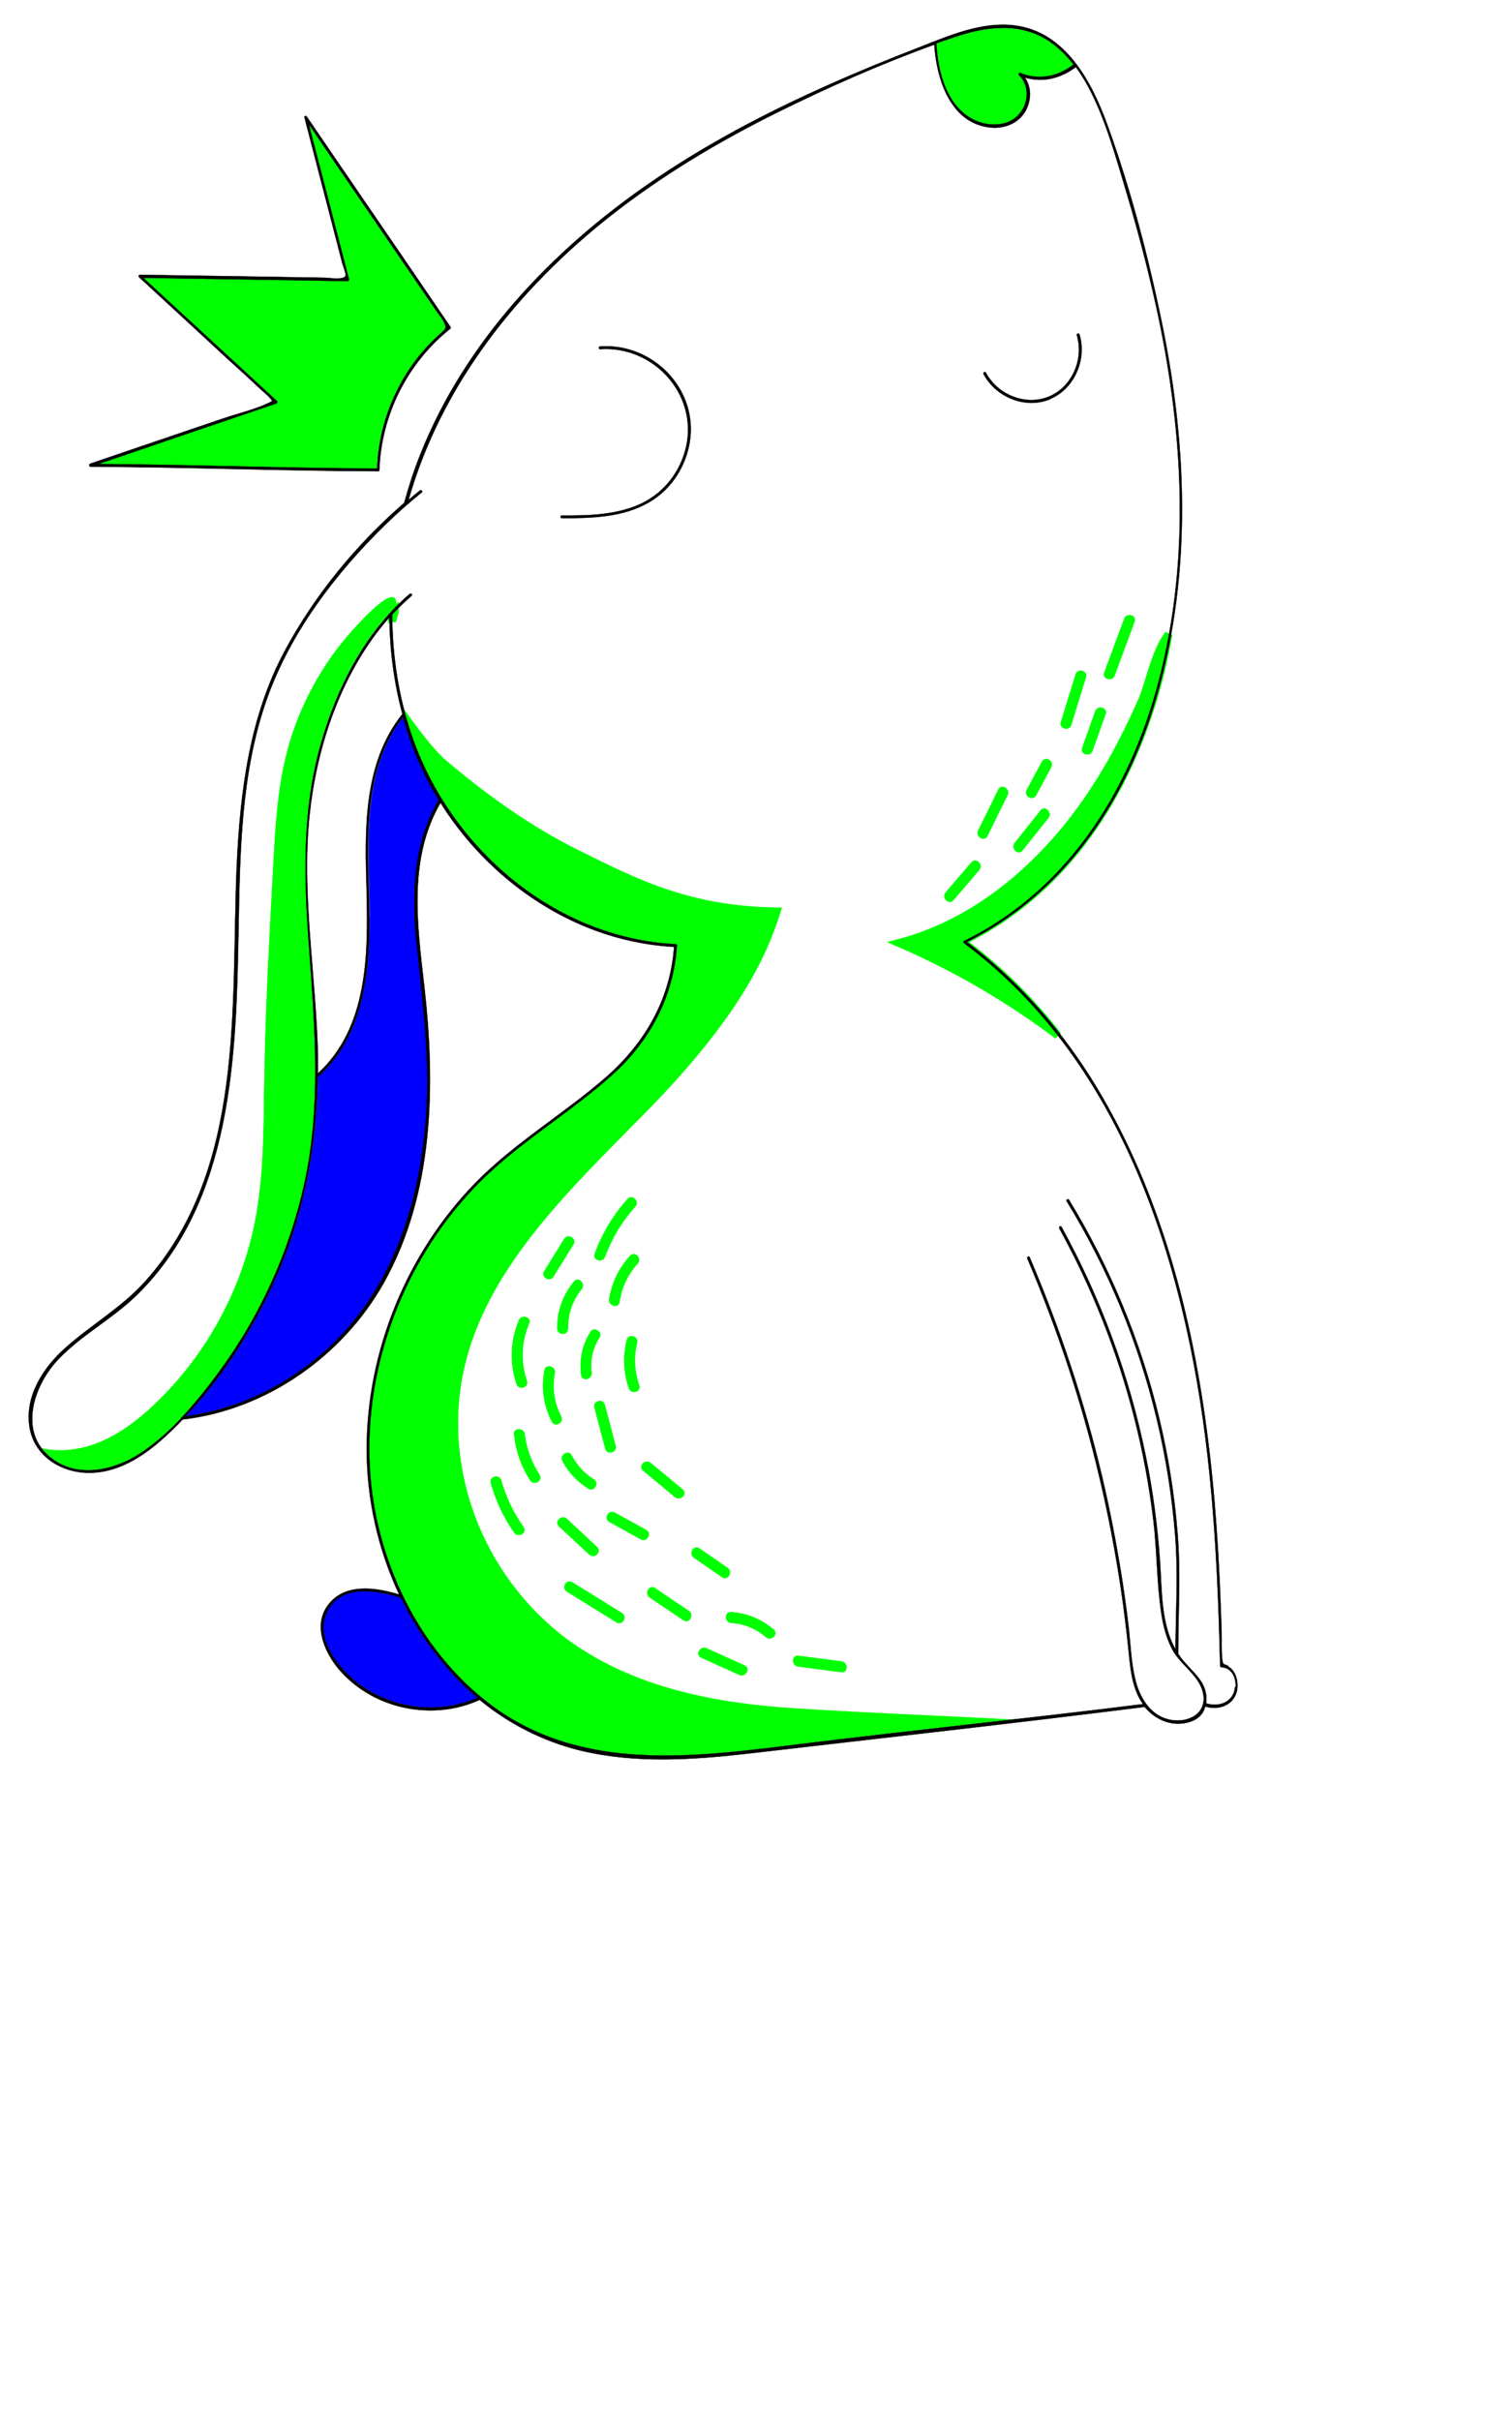<?xml version="1.0" encoding="UTF-8" standalone="no"?>
<!-- Created with Inkscape (http://www.inkscape.org/) -->

<svg
   width="50mm"
   height="80mm"
   viewBox="0 0 50 80"
   version="1.1"
   id="svg1"
   inkscape:version="1.3.2 (091e20e, 2023-11-25, custom)"
   sodipodi:docname="ada_lasercut_ontwerp_konijn_test_4layers_simplified.svg"
   xmlns:inkscape="http://www.inkscape.org/namespaces/inkscape"
   xmlns:sodipodi="http://sodipodi.sourceforge.net/DTD/sodipodi-0.dtd"
   xmlns="http://www.w3.org/2000/svg"
   xmlns:svg="http://www.w3.org/2000/svg">
  <sodipodi:namedview
     id="namedview1"
     pagecolor="#ffffff"
     bordercolor="#000000"
     borderopacity="0.25"
     inkscape:showpageshadow="2"
     inkscape:pageopacity="0.0"
     inkscape:pagecheckerboard="0"
     inkscape:deskcolor="#d1d1d1"
     inkscape:document-units="mm"
     inkscape:zoom="2"
     inkscape:cx="132.75"
     inkscape:cy="119.75"
     inkscape:window-width="1920"
     inkscape:window-height="991"
     inkscape:window-x="-9"
     inkscape:window-y="-9"
     inkscape:window-maximized="1"
     inkscape:current-layer="layer1" />
  <defs
     id="defs1" />
  <g
     inkscape:label="shaded_light"
     id="layer1"
     style="display:inline"
     inkscape:groupmode="layer"
     sodipodi:insensitive="true">
    <path
       class="cls-1"
       d="m 13.202,12.754 c 0.226,-0.424 0.506,-0.828 0.821,-1.19 0.171,-0.192 0.356,-0.376 0.547,-0.547 0.178,-0.157 0.198,-0.164 0.096,-0.383 -0.055,-0.116 -0.157,-0.233 -0.233,-0.342 -1.402,-2.066 -2.818,-4.118 -4.227,-6.183 0.445,1.71 0.882,3.42 1.327,5.13 0.007,0.027 -0.014,0.055 -0.041,0.055 C 9.235,9.259 6.985,9.218 4.728,9.183 c 1.477,1.361 2.948,2.715 4.425,4.077 0.027,0.027 0.014,0.062 -0.021,0.075 -1.963,0.67 -3.926,1.341 -5.889,2.004 3.071,0.021 6.142,0.13 9.213,0.15 0.041,-0.958 0.294,-1.888 0.739,-2.736 z"
       id="path55"
       style="display:inline;fill:#00ff00;fill-opacity:1;stroke:#00ff00;stroke-width:0.01;stroke-dasharray:none;stroke-opacity:1" />
    <path
       class="cls-2"
       d="m 33.565,56.83 c -2.367,0.267 -4.74,0.527 -7.1,0.821 -3.481,0.431 -7.243,0.958 -10.246,-1.306 -2.414,-1.819 -3.823,-4.843 -3.988,-7.825 -0.185,-3.352 1.101,-6.765 3.399,-9.206 1.375,-1.464 3.146,-2.456 4.637,-3.803 1.238,-1.122 2.011,-2.585 2.12,-4.261 0,-0.021 -0.014,-0.034 -0.027,-0.041 0,0 -0.007,0 -0.014,0 -4.015,-0.198 -7.483,-3.201 -8.741,-6.936 -0.089,-0.267 -0.171,-0.54 -0.239,-0.814 0.438,0.616 0.985,1.347 1.382,1.683 1.354,1.142 2.77,2.168 4.371,2.962 1.977,0.978 3.735,1.895 6.737,1.901 -0.376,1.176 -1.053,3.256 -4.507,6.765 -3.297,3.352 -7.079,6.812 -6.026,12.024 0.445,2.182 1.73,4.179 3.543,5.479 2.12,1.518 4.795,2.038 7.394,2.202 2.435,0.157 4.884,0.246 7.319,0.376 z"
       id="path58"
       style="display:inline;fill:#00ff00;fill-opacity:1;stroke:#00ff00;stroke-width:0.01;stroke-dasharray:none;stroke-opacity:1" />
    <path
       class="cls-2"
       d="m 31.855,31.153 c 0,0 0.007,0.014 0.014,0.014 1.197,0.889 2.223,1.929 3.112,3.064 -1.621,-1.224 -3.386,-2.25 -5.253,-3.057 2.722,-0.718 4.959,-2.736 6.491,-5.103 0.602,-0.923 1.101,-1.908 1.546,-2.914 0.239,-0.547 0.438,-1.635 0.876,-2.189 -0.068,0.383 -0.15,0.773 -0.239,1.156 -0.903,3.755 -2.962,7.202 -6.512,8.96 0,0 -0.014,0 -0.021,0.007 -0.021,0.014 -0.021,0.041 -0.014,0.055 z"
       id="path59"
       style="display:inline;fill:#00ff00;fill-opacity:1;stroke:#00ff00;stroke-width:0.259;stroke-dasharray:none;stroke-opacity:1" />
    <path
       class="cls-2"
       d="m 12.963,20.305 c 0.034,-0.034 0.062,-0.068 0.096,-0.103 0,0.027 -0.014,0.062 -0.021,0.089 -0.021,0.075 -0.041,0.157 -0.075,0.239 0,-0.075 0,-0.15 0,-0.226 z"
       id="path60"
       style="display:inline;fill:#00ff00;fill-opacity:1;stroke:#00ff00;stroke-width:0.259;stroke-dasharray:none;stroke-opacity:1" />
    <path
       class="cls-2"
       d="m 13.079,20.052 c -1.231,1.252 -2.025,2.907 -2.49,4.583 -0.622,2.223 -0.54,4.466 -0.369,6.744 0.185,2.585 0.397,5.171 -0.157,7.729 -0.492,2.25 -1.457,4.391 -2.825,6.238 -0.376,0.506 -0.78,1.019 -1.217,1.491 0,0 0,0 0,0 -0.027,0 -0.041,0.027 -0.041,0.048 -0.369,0.39 -0.766,0.752 -1.19,1.053 -0.91,0.65 -2.257,0.999 -3.187,0.171 -0.082,-0.068 -0.15,-0.144 -0.212,-0.226 0.575,0.123 1.19,0.055 1.744,-0.144 C 3.886,47.466 4.543,46.967 5.124,46.413 6.814,44.805 7.984,42.665 8.435,40.373 8.736,38.848 8.715,37.282 8.743,35.729 8.777,33.321 8.914,30.921 9.044,28.513 c 0.062,-1.163 0.13,-2.339 0.404,-3.475 0.315,-1.32 0.923,-2.572 1.751,-3.652 0.294,-0.383 1.997,-2.387 1.901,-1.347 z"
       id="path61"
       style="display:inline;fill:#00ff00;fill-opacity:1;stroke:#00ff00;stroke-width:0.01;stroke-dasharray:none;stroke-opacity:1" />
    <path
       class="cls-2"
       d="m 20.754,39.634 c -0.479,0.534 -0.841,1.142 -1.088,1.813 -0.082,0.219 0.267,0.308 0.342,0.096 0.226,-0.616 0.561,-1.17 0.999,-1.655 0.15,-0.171 -0.096,-0.424 -0.253,-0.253 z"
       id="path66"
       style="display:inline;fill:#00ff00;fill-opacity:1;stroke:#00ff00;stroke-width:0.01;stroke-dasharray:none;stroke-opacity:1" />
    <path
       class="cls-2"
       d="m 18.982,42.364 c -0.369,0.445 -0.561,0.978 -0.554,1.553 0,0.233 0.363,0.233 0.356,0 -0.007,-0.479 0.144,-0.93 0.451,-1.3 0.144,-0.178 -0.103,-0.431 -0.253,-0.253 z"
       id="path67"
       style="display:inline;fill:#00ff00;fill-opacity:1;stroke:#00ff00;stroke-width:0.01;stroke-dasharray:none;stroke-opacity:1" />
    <path
       class="cls-2"
       d="m 18.558,46.823 c -0.233,-0.445 -0.308,-0.937 -0.212,-1.43 0.041,-0.226 -0.301,-0.321 -0.342,-0.096 -0.109,0.595 -0.027,1.17 0.246,1.703 0.103,0.205 0.41,0.021 0.308,-0.178 z"
       id="path68"
       style="display:inline;fill:#00ff00;fill-opacity:1;stroke:#00ff00;stroke-width:0.01;stroke-dasharray:none;stroke-opacity:1" />
    <path
       class="cls-2"
       d="m 19.632,48.902 c -0.315,-0.192 -0.554,-0.465 -0.725,-0.787 -0.103,-0.205 -0.41,-0.027 -0.308,0.178 0.198,0.383 0.492,0.691 0.855,0.917 0.198,0.123 0.376,-0.185 0.178,-0.308 z"
       id="path69"
       style="display:inline;fill:#00ff00;fill-opacity:1;stroke:#00ff00;stroke-width:0.01;stroke-dasharray:none;stroke-opacity:1" />
    <path
       class="cls-2"
       d="m 21.369,50.578 c -0.349,-0.192 -0.691,-0.383 -1.04,-0.575 -0.198,-0.109 -0.383,0.198 -0.178,0.308 0.349,0.192 0.691,0.383 1.04,0.575 0.198,0.109 0.383,-0.198 0.178,-0.308 z"
       id="path70"
       style="display:inline;fill:#00ff00;fill-opacity:1;stroke:#00ff00;stroke-width:0.01;stroke-dasharray:none;stroke-opacity:1" />
    <path
       class="cls-2"
       d="m 17.156,43.656 c -0.28,0.67 -0.308,1.402 -0.075,2.093 0.068,0.219 0.417,0.123 0.342,-0.096 -0.212,-0.643 -0.185,-1.286 0.075,-1.908 0.089,-0.212 -0.26,-0.301 -0.342,-0.096 z"
       id="path71"
       style="display:inline;fill:#00ff00;fill-opacity:1;stroke:#00ff00;stroke-width:0.01;stroke-dasharray:none;stroke-opacity:1" />
    <path
       class="cls-2"
       d="m 17.84,48.752 c -0.26,-0.41 -0.431,-0.855 -0.486,-1.334 -0.027,-0.226 -0.383,-0.226 -0.356,0 0.062,0.547 0.233,1.053 0.534,1.518 0.123,0.192 0.431,0.014 0.308,-0.178 z"
       id="path72"
       style="display:inline;fill:#00ff00;fill-opacity:1;stroke:#00ff00;stroke-width:0.01;stroke-dasharray:none;stroke-opacity:1" />
    <path
       class="cls-2"
       d="m 19.741,51.139 c -0.335,-0.308 -0.663,-0.622 -0.999,-0.93 -0.171,-0.157 -0.424,0.096 -0.253,0.253 0.335,0.308 0.663,0.622 0.999,0.93 0.171,0.157 0.424,-0.096 0.253,-0.253 z"
       id="path73"
       style="display:inline;fill:#00ff00;fill-opacity:1;stroke:#00ff00;stroke-width:0.01;stroke-dasharray:none;stroke-opacity:1" />
    <path
       class="cls-2"
       d="m 17.313,50.482 c -0.335,-0.479 -0.581,-0.985 -0.739,-1.546 -0.062,-0.219 -0.41,-0.13 -0.342,0.096 0.164,0.588 0.424,1.135 0.773,1.635 0.13,0.185 0.438,0.007 0.308,-0.178 z"
       id="path74"
       style="display:inline;fill:#00ff00;fill-opacity:1;stroke:#00ff00;stroke-width:0.01;stroke-dasharray:none;stroke-opacity:1" />
    <path
       class="cls-2"
       d="m 19.522,44.039 c -0.274,0.431 -0.369,0.917 -0.301,1.423 0.034,0.226 0.376,0.13 0.342,-0.096 -0.055,-0.41 0.041,-0.807 0.26,-1.149 0.123,-0.192 -0.185,-0.376 -0.308,-0.178 z"
       id="path75"
       style="display:inline;fill:#00ff00;fill-opacity:1;stroke:#00ff00;stroke-width:0.01;stroke-dasharray:none;stroke-opacity:1" />
    <path
       class="cls-2"
       d="m 18.654,40.961 c -0.219,0.356 -0.438,0.711 -0.657,1.06 -0.123,0.198 0.185,0.376 0.308,0.178 0.219,-0.356 0.438,-0.711 0.657,-1.06 0.123,-0.198 -0.185,-0.376 -0.308,-0.178 z"
       id="path76"
       style="display:inline;fill:#00ff00;fill-opacity:1;stroke:#00ff00;stroke-width:0.01;stroke-dasharray:none;stroke-opacity:1" />
    <path
       class="cls-2"
       d="m 20.842,41.509 c -0.369,0.404 -0.609,0.889 -0.698,1.436 -0.034,0.226 0.308,0.321 0.342,0.096 0.075,-0.486 0.274,-0.91 0.602,-1.272 0.15,-0.171 -0.096,-0.424 -0.253,-0.253 z"
       id="path77"
       style="display:inline;fill:#00ff00;fill-opacity:1;stroke:#00ff00;stroke-width:0.01;stroke-dasharray:none;stroke-opacity:1" />
    <path
       class="cls-2"
       d="m 20.357,47.794 c -0.116,-0.451 -0.239,-0.903 -0.356,-1.354 -0.062,-0.219 -0.404,-0.13 -0.342,0.096 0.116,0.451 0.239,0.903 0.356,1.354 0.062,0.219 0.404,0.13 0.342,-0.096 z"
       id="path78"
       style="display:inline;fill:#00ff00;fill-opacity:1;stroke:#00ff00;stroke-width:0.01;stroke-dasharray:none;stroke-opacity:1" />
    <path
       class="cls-2"
       d="m 21.137,45.797 c -0.157,-0.465 -0.185,-0.93 -0.068,-1.402 0.055,-0.226 -0.287,-0.321 -0.342,-0.096 -0.13,0.534 -0.109,1.074 0.068,1.594 0.075,0.219 0.417,0.123 0.342,-0.096 z"
       id="path79"
       style="display:inline;fill:#00ff00;fill-opacity:1;stroke:#00ff00;stroke-width:0.01;stroke-dasharray:none;stroke-opacity:1" />
    <path
       class="cls-2"
       d="m 22.573,49.238 c -0.349,-0.294 -0.705,-0.581 -1.053,-0.875 -0.178,-0.144 -0.431,0.103 -0.253,0.253 0.349,0.294 0.705,0.581 1.053,0.875 0.178,0.144 0.431,-0.103 0.253,-0.253 z"
       id="path80"
       style="display:inline;fill:#00ff00;fill-opacity:1;stroke:#00ff00;stroke-width:0.01;stroke-dasharray:none;stroke-opacity:1" />
    <path
       class="cls-2"
       d="m 20.562,53.321 c -0.547,-0.335 -1.088,-0.677 -1.635,-1.012 -0.198,-0.123 -0.376,0.185 -0.178,0.308 0.547,0.335 1.088,0.677 1.635,1.012 0.198,0.123 0.376,-0.185 0.178,-0.308 z"
       id="path81"
       style="display:inline;fill:#00ff00;fill-opacity:1;stroke:#00ff00;stroke-width:0.01;stroke-dasharray:none;stroke-opacity:1" />
    <path
       class="cls-2"
       d="m 22.778,53.253 c -0.369,-0.253 -0.746,-0.499 -1.115,-0.752 -0.192,-0.13 -0.369,0.178 -0.178,0.308 0.369,0.253 0.746,0.499 1.115,0.752 0.192,0.13 0.369,-0.178 0.178,-0.308 z"
       id="path82"
       style="display:inline;fill:#00ff00;fill-opacity:1;stroke:#00ff00;stroke-width:0.01;stroke-dasharray:none;stroke-opacity:1" />
    <path
       class="cls-2"
       d="m 24.057,51.83 c -0.308,-0.212 -0.616,-0.431 -0.93,-0.643 -0.192,-0.13 -0.369,0.178 -0.178,0.308 0.308,0.212 0.616,0.431 0.93,0.643 0.192,0.13 0.369,-0.178 0.178,-0.308 z"
       id="path83"
       style="display:inline;fill:#00ff00;fill-opacity:1;stroke:#00ff00;stroke-width:0.01;stroke-dasharray:none;stroke-opacity:1" />
    <path
       class="cls-2"
       d="m 25.582,53.868 c -0.404,-0.342 -0.876,-0.54 -1.402,-0.575 -0.233,-0.014 -0.226,0.342 0,0.356 0.431,0.027 0.828,0.192 1.149,0.472 0.171,0.15 0.431,-0.103 0.253,-0.253 z"
       id="path84"
       style="display:inline;fill:#00ff00;fill-opacity:1;stroke:#00ff00;stroke-width:0.01;stroke-dasharray:none;stroke-opacity:1" />
    <path
       class="cls-2"
       d="m 24.625,55.058 c -0.417,-0.192 -0.834,-0.376 -1.259,-0.568 -0.205,-0.096 -0.39,0.212 -0.178,0.308 0.417,0.192 0.834,0.376 1.259,0.568 0.205,0.096 0.39,-0.212 0.178,-0.308 z"
       id="path85"
       style="display:inline;fill:#00ff00;fill-opacity:1;stroke:#00ff00;stroke-width:0.01;stroke-dasharray:none;stroke-opacity:1" />
    <path
       class="cls-2"
       d="m 27.826,54.922 c -0.479,-0.062 -0.958,-0.123 -1.43,-0.185 -0.226,-0.027 -0.226,0.328 0,0.356 0.479,0.062 0.958,0.123 1.43,0.185 0.226,0.027 0.226,-0.328 0,-0.356 z"
       id="path86"
       style="display:inline;fill:#00ff00;fill-opacity:1;stroke:#00ff00;stroke-width:0.01;stroke-dasharray:none;stroke-opacity:1" />
    <path
       class="cls-2"
       d="m 37.176,20.456 c -0.219,0.595 -0.438,1.183 -0.657,1.778 -0.082,0.219 0.267,0.308 0.342,0.096 0.219,-0.595 0.438,-1.183 0.657,-1.778 0.082,-0.219 -0.267,-0.308 -0.342,-0.096 z"
       id="path87"
       style="display:inline;fill:#00ff00;fill-opacity:1;stroke:#00ff00;stroke-width:0.01;stroke-dasharray:none;stroke-opacity:1" />
    <path
       class="cls-2"
       d="m 35.569,22.295 c -0.164,0.527 -0.321,1.053 -0.486,1.573 -0.068,0.219 0.274,0.315 0.342,0.096 0.164,-0.527 0.321,-1.053 0.486,-1.573 0.068,-0.219 -0.274,-0.315 -0.342,-0.096 z"
       id="path88"
       style="display:inline;fill:#00ff00;fill-opacity:1;stroke:#00ff00;stroke-width:0.01;stroke-dasharray:none;stroke-opacity:1" />
    <path
       class="cls-2"
       d="m 36.218,23.513 -0.431,1.211 c -0.075,0.219 0.267,0.308 0.342,0.096 0.144,-0.404 0.287,-0.807 0.431,-1.211 0.075,-0.219 -0.267,-0.308 -0.342,-0.096 z"
       id="path89"
       style="display:inline;fill:#00ff00;fill-opacity:1;stroke:#00ff00;stroke-width:0.01;stroke-dasharray:none;stroke-opacity:1" />
    <path
       class="cls-2"
       d="m 34.454,25.182 c -0.164,0.308 -0.335,0.616 -0.499,0.93 -0.109,0.205 0.198,0.383 0.308,0.178 0.164,-0.308 0.335,-0.616 0.499,-0.93 0.109,-0.205 -0.198,-0.383 -0.308,-0.178 z"
       id="path90"
       style="display:inline;fill:#00ff00;fill-opacity:1;stroke:#00ff00;stroke-width:0.01;stroke-dasharray:none;stroke-opacity:1" />
    <path
       class="cls-2"
       d="m 33.011,26.105 c -0.219,0.451 -0.438,0.896 -0.663,1.347 -0.103,0.205 0.205,0.39 0.308,0.178 0.219,-0.451 0.438,-0.896 0.663,-1.347 0.103,-0.205 -0.205,-0.39 -0.308,-0.178 z"
       id="path91"
       style="display:inline;fill:#00ff00;fill-opacity:1;stroke:#00ff00;stroke-width:0.01;stroke-dasharray:none;stroke-opacity:1" />
    <path
       class="cls-2"
       d="m 34.413,26.789 -0.855,1.074 c -0.144,0.178 0.109,0.431 0.253,0.253 l 0.855,-1.074 c 0.144,-0.178 -0.109,-0.431 -0.253,-0.253 z"
       id="path92"
       style="display:inline;fill:#00ff00;fill-opacity:1;stroke:#00ff00;stroke-width:0.01;stroke-dasharray:none;stroke-opacity:1" />
    <path
       class="cls-2"
       d="m 32.128,28.506 c -0.287,0.335 -0.575,0.663 -0.855,0.999 -0.15,0.171 0.103,0.424 0.253,0.253 0.287,-0.335 0.575,-0.663 0.855,-0.999 0.15,-0.171 -0.103,-0.424 -0.253,-0.253 z"
       id="path93"
       style="display:inline;fill:#00ff00;fill-opacity:1;stroke:#00ff00;stroke-width:0.01;stroke-dasharray:none;stroke-opacity:1" />
    <path
       class="cls-1"
       d="m 32.265,3.992 c 0.465,0.205 1.088,0.205 1.443,-0.212 0.315,-0.363 0.342,-0.937 0,-1.286 -0.027,-0.027 0,-0.096 0.041,-0.075 0.602,0.246 1.252,0.116 1.758,-0.28 -0.233,-0.301 -0.499,-0.568 -0.807,-0.773 -0.951,-0.636 -2.079,-0.486 -3.112,-0.137 -0.205,0.068 -0.41,0.137 -0.616,0.212 0.048,0.944 0.349,2.127 1.293,2.551 z"
       id="path53"
       style="display:inline;fill:#00ff00;fill-opacity:1;stroke:#00ff00;stroke-width:0.01;stroke-dasharray:none;stroke-opacity:1" />
  </g>
  <g
     inkscape:groupmode="layer"
     id="layer3"
     inkscape:label="shaded_dark"
     style="display:inline"
     sodipodi:insensitive="true">
    <path
       class="cls-3"
       d="m 13.257,52.815 c 0,0 0,0 0,0 -0.793,-0.253 -2.025,-0.465 -2.456,0.499 -0.363,0.807 0.294,1.703 0.882,2.202 1.122,0.951 2.763,1.204 4.111,0.602 C 15.651,55.995 15.507,55.872 15.371,55.742 14.495,54.908 13.791,53.909 13.264,52.815 Z"
       id="path54"
       style="display:inline;fill:#0000ff;fill-opacity:1;stroke:#0000ff;stroke-width:0.01;stroke-dasharray:none;stroke-opacity:1" />
    <path
       class="cls-3"
       d="m 12.224,30.291 c 0.021,1.874 -0.212,3.974 -1.696,5.294 0,0 -0.007,0.007 -0.014,0.007 -0.027,2.196 -0.417,4.343 -1.272,6.382 -0.732,1.751 -1.778,3.447 -3.098,4.836 1.621,-0.205 3.146,-0.923 4.398,-1.97 2.517,-2.114 3.468,-5.349 3.584,-8.536 0.062,-1.737 -0.178,-3.434 -0.342,-5.157 -0.15,-1.614 -0.109,-3.283 0.739,-4.706 -0.527,-0.855 -0.917,-1.778 -1.183,-2.743 -1.443,1.86 -1.129,4.384 -1.108,6.587 z"
       id="path57"
       style="display:inline;fill:#0000ff;fill-opacity:1;stroke:#0000ff;stroke-width:0.01;stroke-dasharray:none;stroke-opacity:1" />
  </g>
  <g
     inkscape:groupmode="layer"
     id="layer2"
     inkscape:label="outline"
     style="display:inline"
     sodipodi:insensitive="true">
    <path
       d="m 40.616,55.072 c -0.15,-0.075 -0.178,-0.021 -0.198,-0.219 -0.034,-0.287 -0.014,-0.595 -0.021,-0.882 -0.068,-2.271 -0.198,-4.548 -0.506,-6.806 -0.54,-4.022 -1.655,-8.112 -3.844,-11.573 -1.088,-1.717 -2.456,-3.228 -4.077,-4.453 3.139,-1.573 5.164,-4.487 6.183,-7.791 1.259,-4.09 1.135,-8.434 0.287,-12.592 C 37.983,8.52 37.395,6.263 36.615,4.115 36.095,2.686 35.22,1.037 33.537,0.839 32.45,0.709 31.383,1.181 30.398,1.564 c -1.026,0.397 -2.045,0.814 -3.051,1.265 -2.038,0.91 -4.022,1.949 -5.862,3.222 -3.249,2.237 -6.101,5.246 -7.579,8.953 -0.212,0.527 -0.39,1.074 -0.54,1.621 0,0 0,0 0,0 -1.587,1.375 -2.962,3.051 -3.953,4.897 -1.176,2.196 -1.477,4.692 -1.587,7.148 -0.192,4.583 0.287,9.979 -3.01,13.673 -0.773,0.869 -1.778,1.436 -2.64,2.202 -0.732,0.643 -1.354,1.587 -1.204,2.606 0.123,0.855 0.841,1.409 1.669,1.518 1.019,0.13 1.936,-0.397 2.674,-1.046 0.253,-0.219 0.492,-0.451 0.725,-0.698 2.77,-0.321 5.287,-2.093 6.648,-4.507 1.662,-2.955 1.717,-6.553 1.341,-9.829 -0.233,-2.031 -0.534,-4.207 0.54,-6.053 0.048,0.082 0.103,0.157 0.15,0.239 1.094,1.642 2.647,2.989 4.46,3.782 0.985,0.431 2.038,0.684 3.112,0.746 -0.123,1.737 -0.971,3.194 -2.278,4.33 -1.388,1.204 -2.996,2.148 -4.289,3.468 -2.271,2.326 -3.591,5.547 -3.598,8.796 0,1.648 0.369,3.317 1.074,4.815 -0.78,-0.239 -1.826,-0.397 -2.373,0.376 -0.492,0.691 -0.062,1.601 0.431,2.155 1.135,1.272 3.064,1.655 4.603,0.951 0.964,0.793 2.093,1.368 3.31,1.669 1.833,0.445 3.741,0.315 5.595,0.103 4.364,-0.506 8.728,-0.992 13.085,-1.539 0,0 0,0 0,0 0.383,0.458 0.992,0.705 1.594,0.458 0.226,-0.096 0.356,-0.26 0.41,-0.472 0.575,0.178 1.135,-0.171 1.06,-0.807 -0.027,-0.205 -0.116,-0.417 -0.308,-0.52 z M 31.581,1.222 c 1.033,-0.349 2.155,-0.499 3.112,0.137 0.315,0.212 0.581,0.479 0.807,0.773 -0.506,0.397 -1.149,0.534 -1.758,0.28 -0.041,-0.021 -0.075,0.048 -0.041,0.075 0.349,0.349 0.321,0.923 0,1.286 C 33.346,4.184 32.723,4.19 32.258,3.985 31.307,3.561 31.013,2.378 30.965,1.434 31.171,1.359 31.376,1.29 31.581,1.222 Z M 13.777,31.153 c 0.164,1.724 0.404,3.42 0.342,5.157 -0.116,3.187 -1.06,6.423 -3.584,8.536 -1.252,1.046 -2.777,1.765 -4.398,1.97 1.32,-1.395 2.367,-3.092 3.098,-4.836 0.855,-2.038 1.245,-4.193 1.272,-6.382 0,0 0.014,0 0.014,-0.007 1.484,-1.32 1.717,-3.42 1.696,-5.294 -0.021,-2.202 -0.335,-4.726 1.108,-6.587 0.267,0.958 0.657,1.881 1.183,2.743 -0.848,1.43 -0.889,3.098 -0.739,4.706 z m -1.655,-1.689 c 0.055,2.079 0.048,4.501 -1.607,6.019 0,-0.178 0,-0.363 0,-0.54 -0.055,-2.654 -0.554,-5.335 -0.28,-7.982 0.226,-2.182 0.958,-4.432 2.326,-6.176 0.103,-0.13 0.205,-0.253 0.315,-0.376 0.014,1.081 0.15,2.155 0.431,3.194 -1.313,1.648 -1.245,3.865 -1.183,5.862 z m -0.438,26.053 c -0.588,-0.499 -1.245,-1.395 -0.882,-2.202 0.431,-0.964 1.655,-0.752 2.456,-0.499 0,0 0,0 0,0 0.527,1.088 1.238,2.086 2.107,2.927 0.137,0.13 0.28,0.26 0.424,0.376 -1.347,0.602 -2.982,0.356 -4.111,-0.602 z m 29.158,0.246 c -0.041,0.499 -0.513,0.684 -0.958,0.547 0.007,-0.068 0.014,-0.137 0.007,-0.212 -0.027,-0.499 -0.41,-0.793 -0.718,-1.149 -0.082,-0.089 -0.15,-0.185 -0.212,-0.28 0,-1.334 0.089,-2.647 -0.021,-3.988 -0.103,-1.286 -0.308,-2.558 -0.609,-3.81 -0.609,-2.544 -1.621,-4.979 -2.982,-7.209 -0.027,-0.048 -0.109,0 -0.075,0.048 1.361,2.223 2.367,4.651 2.975,7.189 0.308,1.286 0.513,2.592 0.616,3.912 0.096,1.245 0.014,2.469 0.007,3.714 -0.486,-0.869 -0.445,-1.949 -0.513,-2.921 -0.082,-1.183 -0.239,-2.36 -0.479,-3.516 -0.54,-2.633 -1.484,-5.178 -2.777,-7.531 -0.027,-0.048 -0.103,0 -0.075,0.048 1.081,1.97 1.922,4.077 2.476,6.252 0.287,1.115 0.499,2.257 0.636,3.399 0.123,1.012 0.109,2.045 0.26,3.057 0.062,0.424 0.171,0.855 0.376,1.231 0.26,0.479 0.821,0.807 0.985,1.334 0.233,0.773 -0.506,1.135 -1.163,0.951 -0.588,-0.164 -0.917,-0.739 -1.053,-1.3 -0.144,-0.575 -0.157,-1.183 -0.226,-1.772 -0.062,-0.534 -0.137,-1.067 -0.219,-1.594 -0.178,-1.115 -0.39,-2.23 -0.65,-3.331 -0.588,-2.49 -1.395,-4.918 -2.401,-7.271 -0.021,-0.055 -0.103,-0.007 -0.075,0.048 0.999,2.346 1.806,4.767 2.387,7.25 0.287,1.211 0.52,2.428 0.705,3.659 0.096,0.657 0.178,1.313 0.246,1.97 0.055,0.52 0.089,1.067 0.315,1.553 0.048,0.103 0.109,0.205 0.171,0.294 -3.776,0.472 -7.558,0.855 -11.334,1.32 -3.481,0.431 -7.243,0.958 -10.246,-1.306 -2.414,-1.819 -3.823,-4.843 -3.988,-7.825 -0.185,-3.352 1.101,-6.765 3.399,-9.206 1.375,-1.471 3.146,-2.456 4.637,-3.803 1.238,-1.122 2.011,-2.585 2.12,-4.261 0,-0.021 -0.014,-0.034 -0.027,-0.041 0,0 -0.007,0 -0.014,0 -4.015,-0.198 -7.483,-3.201 -8.741,-6.936 -0.431,-1.272 -0.629,-2.613 -0.636,-3.96 0.198,-0.219 0.417,-0.424 0.643,-0.622 0.041,-0.034 -0.021,-0.103 -0.062,-0.062 -1.498,1.286 -2.428,3.133 -2.955,5.014 -0.622,2.223 -0.54,4.466 -0.369,6.744 0.185,2.585 0.397,5.171 -0.157,7.722 -0.492,2.25 -1.464,4.391 -2.825,6.238 -0.369,0.506 -0.78,1.019 -1.217,1.491 0,0 0,0 0,0 -0.027,0 -0.041,0.027 -0.041,0.048 -0.369,0.39 -0.766,0.752 -1.197,1.053 C 3.88,48.595 2.532,48.944 1.602,48.123 0.61,47.247 1.151,45.756 1.924,44.942 2.703,44.121 3.729,43.595 4.536,42.801 7.696,39.696 7.813,34.881 7.888,30.75 c 0.048,-2.551 0.075,-5.205 0.937,-7.64 0.773,-2.189 2.264,-4.152 3.912,-5.759 0.383,-0.376 0.787,-0.732 1.211,-1.074 0.048,-0.034 -0.021,-0.096 -0.062,-0.062 -0.13,0.103 -0.253,0.205 -0.376,0.315 1.081,-3.81 3.632,-7.004 6.71,-9.418 1.683,-1.32 3.529,-2.421 5.438,-3.372 1.696,-0.841 3.454,-1.621 5.239,-2.264 0.068,1.115 0.52,2.579 1.819,2.736 0.492,0.062 0.999,-0.137 1.224,-0.595 0.171,-0.342 0.164,-0.746 -0.048,-1.053 0.588,0.178 1.197,0.027 1.683,-0.349 0.274,0.369 0.492,0.78 0.677,1.197 0.39,0.869 0.65,1.792 0.923,2.695 0.328,1.088 0.629,2.182 0.889,3.29 0.999,4.186 1.361,8.522 0.349,12.743 -0.903,3.755 -2.962,7.202 -6.512,8.96 0,0 -0.014,0 -0.021,0.007 -0.021,0.014 -0.021,0.041 -0.014,0.055 0,0 0.007,0.014 0.014,0.014 5.445,4.063 7.462,11.094 8.119,17.565 0.212,2.1 0.301,4.213 0.349,6.327 0,0.027 0.021,0.041 0.048,0.048 0.342,0.014 0.486,0.356 0.465,0.657 z"
       id="path62"
       style="display:inline;stroke:#000000;stroke-width:0.01;stroke-dasharray:none;stroke-opacity:1" />
    <path
       d="m 34.72,13.192 c 0.814,-0.335 1.224,-1.313 0.978,-2.134 -0.014,-0.055 -0.103,-0.034 -0.089,0.021 0.239,0.787 -0.15,1.71 -0.923,2.031 -0.78,0.321 -1.703,-0.068 -2.086,-0.793 -0.027,-0.048 -0.103,0 -0.075,0.048 0.404,0.766 1.382,1.17 2.196,0.834 z"
       id="path63"
       style="display:inline;stroke:#000000;stroke-width:0.01;stroke-dasharray:none;stroke-opacity:1" />
    <path
       d="m 19.844,11.454 c -0.055,0 -0.055,0.096 0,0.089 1.765,-0.123 3.235,1.484 2.845,3.228 -0.185,0.807 -0.705,1.491 -1.45,1.86 -0.821,0.397 -1.765,0.417 -2.661,0.41 -0.055,0 -0.055,0.089 0,0.089 0.978,0 2.031,-0.021 2.9,-0.534 0.725,-0.424 1.204,-1.176 1.334,-1.997 0.274,-1.744 -1.231,-3.269 -2.968,-3.146 z"
       id="path65"
       style="display:inline;stroke:#000000;stroke-width:0.01;stroke-dasharray:none;stroke-opacity:1" />
    <path
       d="m 2.956,15.415 c 0,0 0,0 0,0 0.007,0.007 0.021,0.014 0.034,0.014 0,0 0,0 0,0 3.174,0.014 6.347,0.137 9.514,0.15 0.021,0 0.027,-0.007 0.034,-0.021 0,0 0.007,-0.014 0.007,-0.021 0.062,-1.819 0.923,-3.536 2.346,-4.672 0.014,-0.014 0.021,-0.041 0.007,-0.055 -1.58,-2.326 -3.174,-4.637 -4.754,-6.956 0,0 0,0 0,0 -0.014,-0.021 -0.041,-0.027 -0.062,-0.014 0,0 0,0 0,0 0,0 0,0 0,0 -0.014,0.007 -0.021,0.027 -0.014,0.041 0,0 0,0 0,0 l 0.787,3.03 c 0.123,0.486 0.253,0.964 0.376,1.45 0.027,0.116 0.062,0.233 0.089,0.342 0.014,0.055 0.13,0.363 0.109,0.41 -0.062,0.157 -0.561,0.068 -0.691,0.068 -2.038,-0.034 -4.07,-0.068 -6.108,-0.096 -0.041,0 -0.062,0.048 -0.034,0.075 0.766,0.711 1.539,1.416 2.305,2.127 0.383,0.356 0.766,0.711 1.156,1.06 0.192,0.178 0.383,0.356 0.575,0.534 0.089,0.082 0.185,0.157 0.26,0.239 0.137,0.15 0.144,0.123 -0.034,0.212 -0.458,0.212 -0.985,0.335 -1.471,0.499 -0.492,0.164 -0.978,0.335 -1.471,0.499 -0.978,0.335 -1.956,0.663 -2.934,0.999 0,0 0,0 0,0 -0.027,0.007 -0.034,0.041 -0.021,0.068 0,0 0,0 0,0.007 z m 6.183,-2.079 c 0.027,-0.014 0.048,-0.048 0.021,-0.075 -1.477,-1.361 -2.948,-2.715 -4.425,-4.077 2.257,0.034 4.507,0.075 6.765,0.109 0.027,0 0.048,-0.027 0.041,-0.055 C 11.096,7.528 10.658,5.818 10.213,4.108 c 1.402,2.066 2.818,4.118 4.227,6.183 0.075,0.109 0.171,0.219 0.233,0.342 0.103,0.219 0.082,0.226 -0.096,0.383 -0.192,0.171 -0.376,0.356 -0.547,0.547 -0.321,0.363 -0.595,0.766 -0.821,1.19 -0.451,0.848 -0.705,1.778 -0.739,2.736 -3.071,-0.014 -6.142,-0.13 -9.213,-0.15 1.963,-0.67 3.926,-1.341 5.889,-2.004 z"
       id="path64"
       style="display:inline;stroke:#000000;stroke-width:0.01;stroke-dasharray:none;stroke-opacity:1" />
  </g>
</svg>
